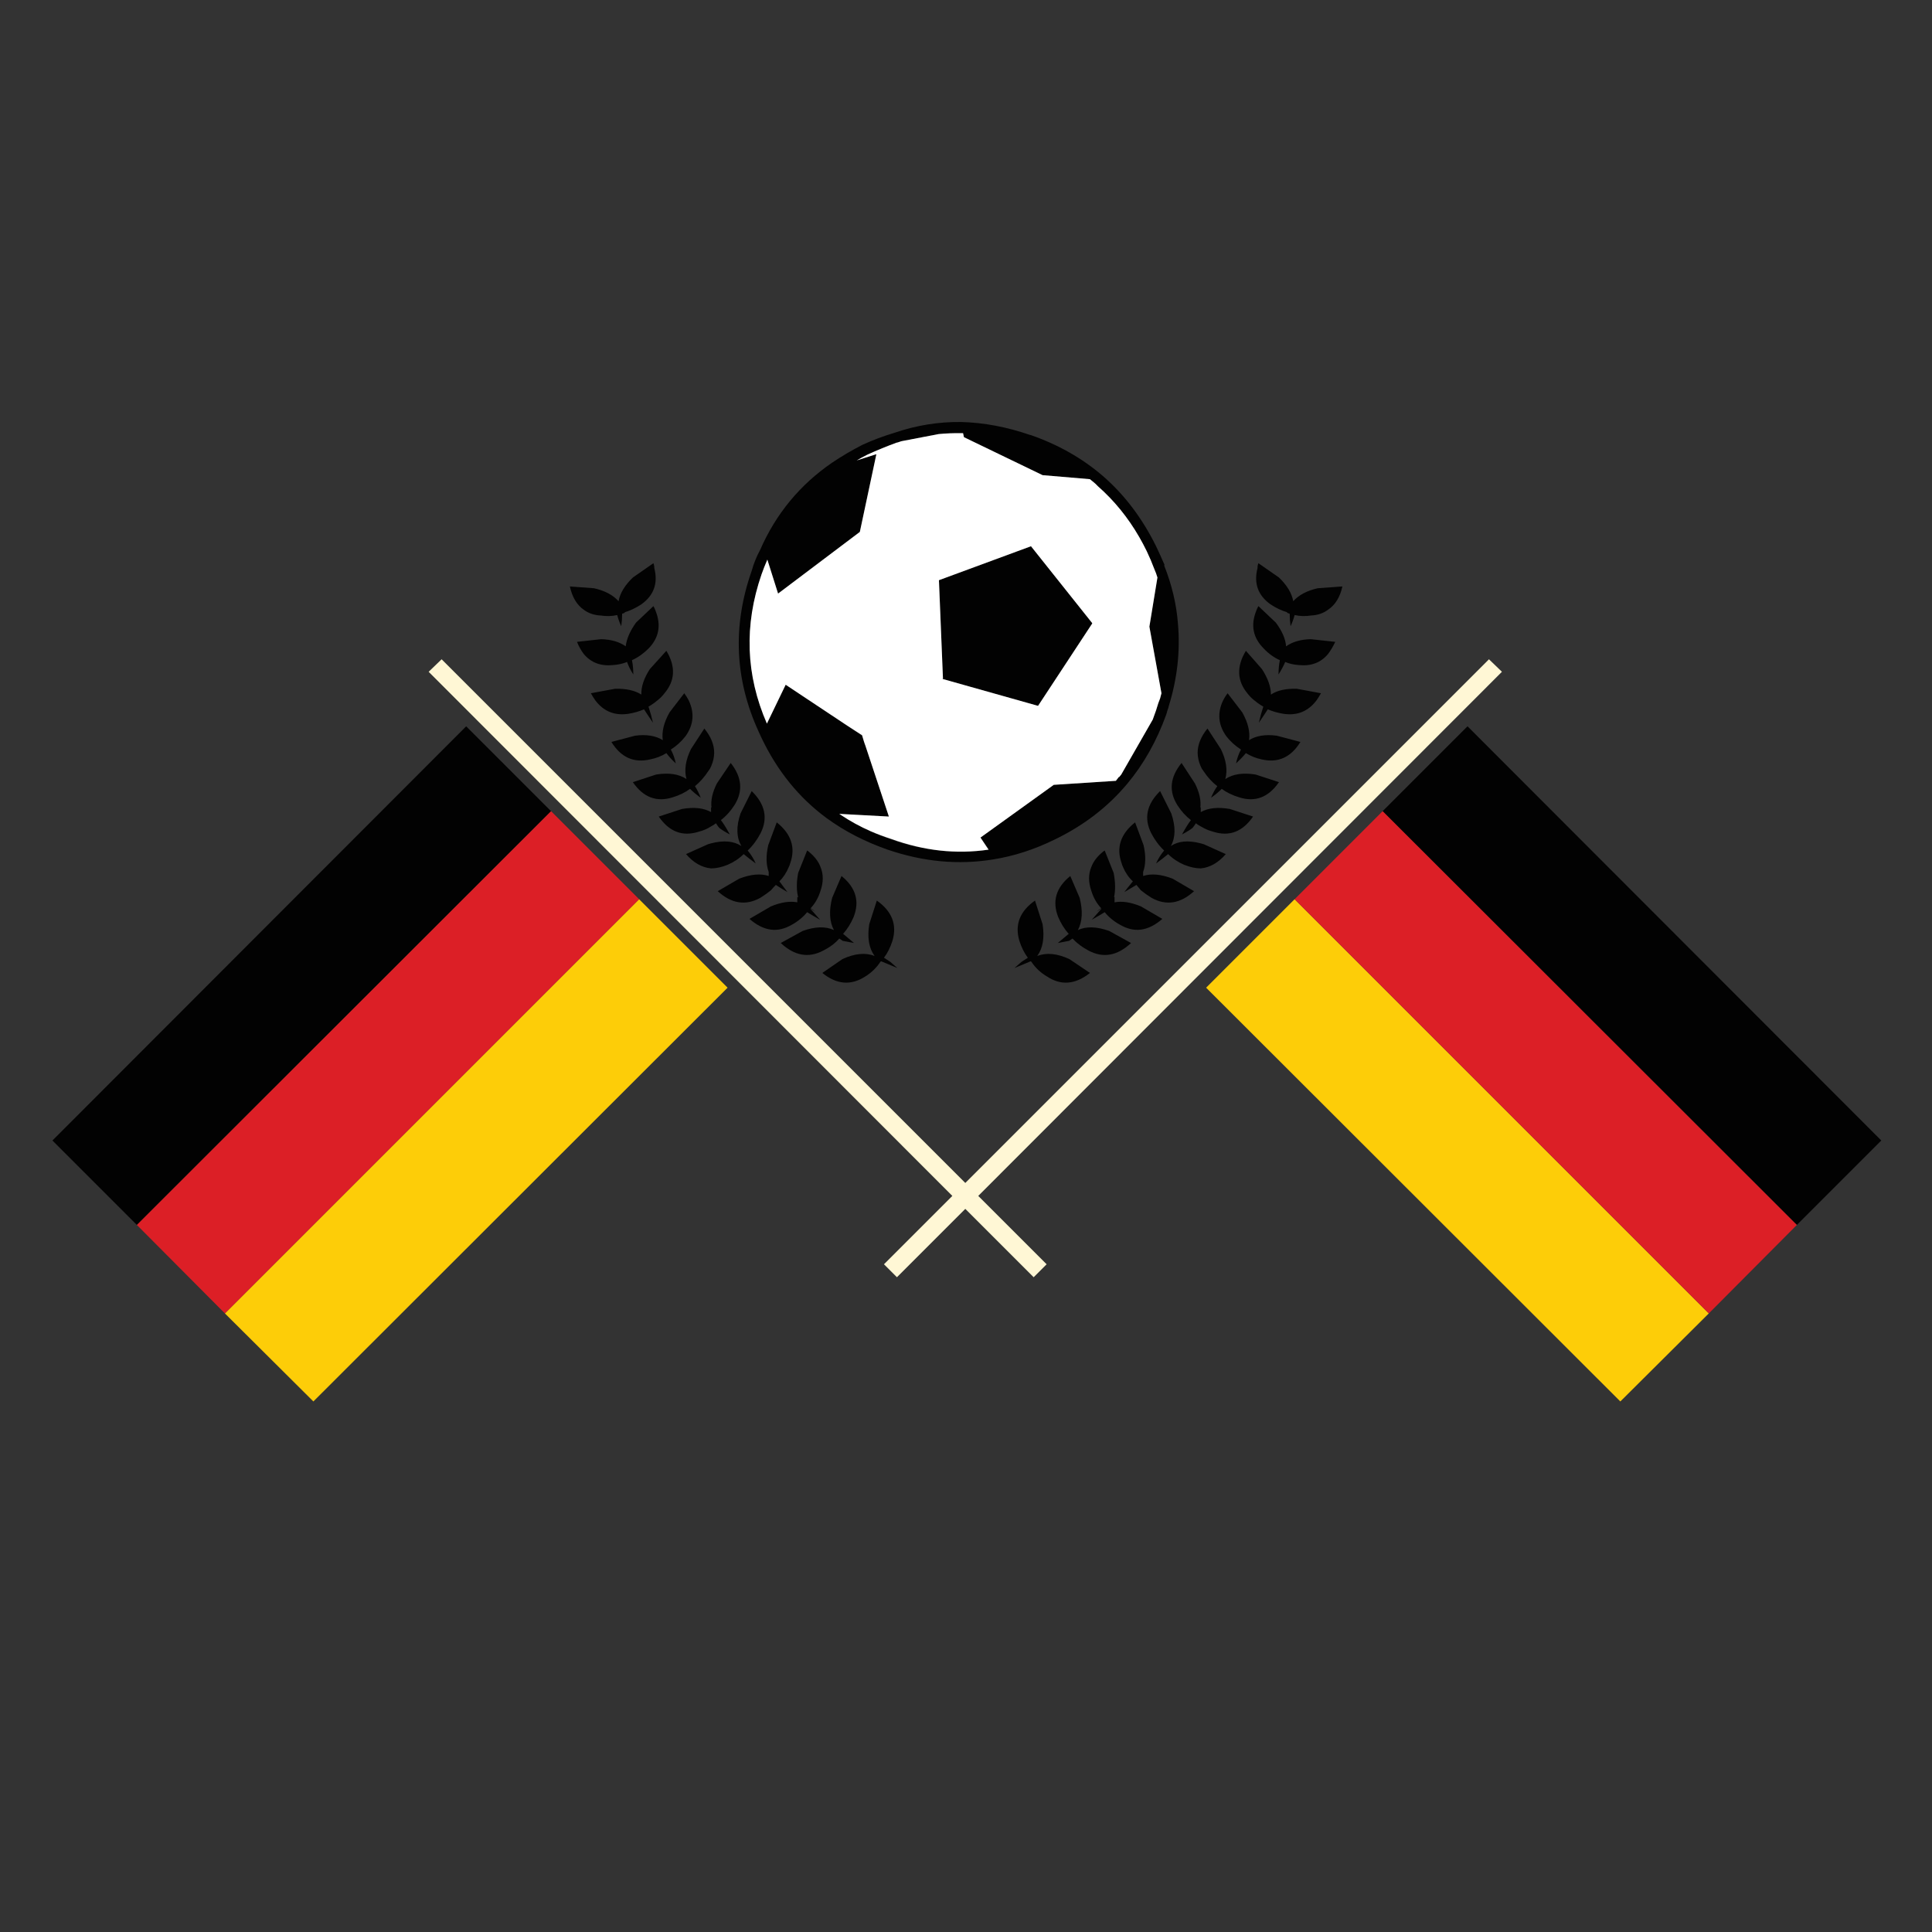 <?xml version="1.0" encoding="utf-8"?>
<!-- Generator: Adobe Illustrator 16.0.0, SVG Export Plug-In . SVG Version: 6.00 Build 0)  -->
<!DOCTYPE svg PUBLIC "-//W3C//DTD SVG 1.1//EN" "http://www.w3.org/Graphics/SVG/1.1/DTD/svg11.dtd">
<svg version="1.1" id="Layer_1" xmlns="http://www.w3.org/2000/svg" xmlns:xlink="http://www.w3.org/1999/xlink" x="0px" y="0px"
	 width="300px" height="300px" viewBox="0 0 300 300" enable-background="new 0 0 300 300" xml:space="preserve">
<rect x="0" y="0" width="300" height="300" fill="#333333" stroke="none"/>
<g>
	<path fill-rule="evenodd" clip-rule="evenodd" fill="#020202" d="M279.011,190.211l-64.318-64.249l13.184-13.183l64.249,64.318
		L279.011,190.211z M159.951,67.542h0.069c4.255,1.48,7.979,3.584,11.17,6.314c3.378,2.914,6.152,6.568,8.326,10.962
		c0.462,0.972,0.903,1.942,1.319,2.914l-0.069,0.069c1.201,3.007,1.919,6.037,2.149,9.089c0.37,4.255-0.114,8.535-1.456,12.836
		v0.069c-0.141,0.37-0.255,0.74-0.347,1.11c-1.481,4.117-3.494,7.702-6.037,10.754c-3.007,3.608-6.753,6.499-11.24,8.673
		c-3.191,1.573-6.405,2.613-9.645,3.122c-5.366,0.879-10.823,0.371-16.374-1.526c-3.563-1.25-6.731-2.891-9.507-4.927
		c-4.254-3.145-7.607-7.285-10.06-12.419c-0.139-0.278-0.277-0.579-0.416-0.902c-3.747-8.141-4.116-16.49-1.11-25.047
		c0.323-1.157,0.763-2.244,1.318-3.261c2.451-5.597,6.175-10.106,11.17-13.529c1.434-0.971,3.006-1.897,4.718-2.776
		c1.618-0.739,3.283-1.364,4.995-1.873c3.377-1.156,6.822-1.711,10.338-1.665C152.781,65.623,156.343,66.293,159.951,67.542z
		 M131.607,112.711l2.255,1.526l0.278,0.867c0.039,0.109,0.073,0.213,0.104,0.312c0.05,0.124,0.096,0.251,0.138,0.382
		c1.216,3.667,2.431,7.333,3.643,10.997l-7.702-0.416c0.075,0.05,0.144,0.097,0.208,0.139c1.445,0.973,3.006,1.828,4.684,2.567
		c1.009,0.462,2.061,0.878,3.156,1.249c5.089,1.804,10.153,2.336,15.195,1.596l-1.318-1.874l11.379-8.187l9.644-0.625
		c0.139-0.185,0.302-0.393,0.485-0.625v0.069c0.115-0.139,0.23-0.277,0.348-0.417l4.892-8.534c0.182-0.457,0.355-0.919,0.521-1.388
		c0.092-0.37,0.208-0.739,0.347-1.109c0.095-0.26,0.188-0.526,0.277-0.798l0.208-0.797l-1.873-10.339l1.249-7.632
		c-0.139-0.462-0.3-0.902-0.486-1.318l-0.554-1.388c-0.209-0.462-0.417-0.925-0.625-1.388c-0.37-0.756-0.763-1.497-1.181-2.22
		c-1.739-3.009-3.866-5.622-6.382-7.84c-0.044-0.049-0.09-0.096-0.139-0.139c-0.043-0.049-0.089-0.096-0.139-0.139
		c-0.041-0.049-0.088-0.095-0.139-0.139c-0.277-0.231-0.557-0.463-0.834-0.694l-7.354-0.625l-12.211-5.897l-0.138-0.624
		c-0.092,0-0.186,0-0.278,0c-1.171-0.016-2.34,0.03-3.503,0.139l-5.793,1.11c-0.108,0.04-0.213,0.075-0.313,0.104
		c-0.105,0.037-0.209,0.072-0.313,0.104h-0.068c-1.526,0.555-3.053,1.18-4.58,1.874c-0.647,0.324-1.202,0.625-1.665,0.902
		l3.053-0.971l-2.568,12.072l-12.696,9.575l-1.666-5.273c-0.324,0.74-0.625,1.503-0.902,2.289
		c-2.729,7.91-2.451,15.634,0.833,23.174l2.914-6.036L131.607,112.711z M208.449,91.063c-0.371,1.666-1.111,2.869-2.221,3.608
		c-0.74,0.555-1.619,0.856-2.637,0.902c-0.878,0.139-1.734,0.116-2.566-0.069c-0.139,0.555-0.347,1.133-0.625,1.735
		c-0.093-0.648-0.138-1.296-0.138-1.944c-0.141-0.046-0.278-0.092-0.416-0.138c0-0.047,0.022-0.07,0.069-0.07
		c-0.926-0.277-1.805-0.693-2.638-1.249c-1.942-1.388-2.612-3.261-2.013-5.62c0-0.278,0.047-0.532,0.14-0.764l3.191,2.22
		c1.25,1.203,1.989,2.429,2.22,3.677c0.88-0.971,2.151-1.642,3.816-2.012L208.449,91.063z M199.706,100.36
		c0.973-0.693,2.245-1.064,3.816-1.11l3.815,0.417c-0.322,0.693-0.693,1.317-1.109,1.873c-1.109,1.342-2.612,1.92-4.51,1.734
		c-0.785-0.046-1.503-0.208-2.15-0.485c-0.278,0.647-0.625,1.294-1.041,1.942c0-0.787,0.069-1.526,0.208-2.22
		c-0.925-0.416-1.758-1.018-2.498-1.804c-1.665-1.666-2.059-3.608-1.179-5.829c0.093-0.277,0.207-0.531,0.347-0.763l2.706,2.567
		C199.082,97.978,199.614,99.204,199.706,100.36z M195.891,117.914c-0.878-0.185-1.689-0.509-2.428-0.971
		c-0.463,0.555-0.973,1.086-1.527,1.595c0.139-0.74,0.394-1.457,0.764-2.15c-0.878-0.555-1.643-1.249-2.29-2.082
		c-1.248-1.757-1.411-3.608-0.485-5.551c0.185-0.37,0.416-0.74,0.694-1.109l2.29,2.983c0.877,1.573,1.226,3.006,1.04,4.302
		c1.11-0.694,2.544-0.926,4.302-0.694l3.678,0.971C200.446,117.613,198.434,118.516,195.891,117.914z M185.97,116.874
		c0-1.249,0.508-2.498,1.525-3.747l2.082,3.192c0.832,1.71,1.063,3.26,0.693,4.648c1.204-0.786,2.776-1.017,4.719-0.694l3.607,1.18
		c-1.619,2.359-3.678,3.145-6.176,2.359c-1.063-0.324-1.966-0.764-2.705-1.318c-0.463,0.462-1.017,0.925-1.664,1.387
		c0.275-0.694,0.6-1.294,0.97-1.803c-0.832-0.648-1.549-1.434-2.15-2.36c-0.185-0.23-0.324-0.462-0.416-0.693
		C186.131,118.284,185.97,117.567,185.97,116.874z M195.821,109.519c-0.37-0.231-0.717-0.485-1.041-0.763
		c-0.369-0.277-0.716-0.625-1.04-1.041c-1.666-1.988-1.758-4.209-0.277-6.66l2.496,2.844c0.926,1.434,1.389,2.752,1.389,3.955
		c0.972-0.648,2.313-0.949,4.024-0.902l3.747,0.694c-0.232,0.416-0.463,0.786-0.693,1.109c-1.296,1.712-3.008,2.406-5.136,2.082
		c-0.877-0.139-1.688-0.37-2.428-0.694c-0.416,0.648-0.878,1.342-1.388,2.082c0.185-0.833,0.416-1.666,0.694-2.498
		C196.076,109.68,195.959,109.612,195.821,109.519z M169.594,96.822l-8.395,12.767h-0.069l-14.779-4.163l0.071-0.07l-0.625-15.264
		l14.293-5.272l9.504,11.934V96.822z M180.141,122.84l1.735,3.469c0.693,2.035,0.671,3.724-0.069,5.064
		c1.156-0.786,2.705-0.925,4.648-0.416c0.138,0.046,0.3,0.093,0.485,0.139l3.399,1.527c-1.156,1.341-2.451,2.082-3.885,2.22
		c-0.786,0-1.643-0.185-2.567-0.555c-0.972-0.416-1.804-0.971-2.499-1.665c-0.553,0.462-1.179,0.948-1.872,1.457
		c0.324-0.74,0.74-1.411,1.25-2.012c-0.788-0.74-1.459-1.642-2.013-2.706C177.598,127.049,178.06,124.876,180.141,122.84z
		 M174.175,134.081c-0.88-2.452-0.186-4.579,2.081-6.384l1.317,3.539c0.371,1.619,0.348,3.006-0.069,4.163v0.624
		c1.25-0.416,2.775-0.277,4.58,0.417l3.33,1.942c-2.128,1.943-4.325,2.29-6.591,1.04c-0.603-0.369-1.156-0.763-1.666-1.179
		c-0.231-0.277-0.462-0.555-0.694-0.833c-0.6,0.37-1.225,0.74-1.872,1.111c0.416-0.555,0.854-1.111,1.318-1.666
		c-0.647-0.601-1.157-1.341-1.527-2.22C174.289,134.45,174.221,134.265,174.175,134.081z M171.537,132.068l1.388,3.469
		c0.274,1.418,0.299,2.678,0.069,3.782c0.016-0.024,0.038-0.035,0.069-0.035v0.832c1.157-0.231,2.522-0.022,4.094,0.625l3.33,1.943
		c-1.109,0.972-2.22,1.526-3.33,1.666c-1.063,0.138-2.15-0.117-3.26-0.765c-0.926-0.508-1.712-1.156-2.36-1.942
		c-0.602,0.37-1.272,0.763-2.013,1.179l1.528-1.735h-0.07l-0.694,0.487c0.186-0.186,0.417-0.372,0.694-0.556
		c-0.694-0.74-1.203-1.643-1.526-2.706c-0.462-1.341-0.462-2.567,0-3.677c0.323-0.879,0.949-1.688,1.873-2.428
		C171.422,132.161,171.491,132.115,171.537,132.068z M167.652,139.422c0.508,2.036,0.416,3.701-0.277,4.997
		c1.295-0.602,2.913-0.555,4.856,0.138l3.399,1.875c-2.127,1.989-4.325,2.382-6.591,1.179c-0.972-0.51-1.804-1.133-2.497-1.873
		c-0.14,0.093-0.278,0.185-0.418,0.277c-0.046,0-0.069,0.024-0.069,0.071l-1.804,0.347l1.735-1.458h-0.069
		c-0.648-0.74-1.181-1.595-1.597-2.566c-0.971-2.452-0.347-4.579,1.874-6.383L167.652,139.422z M161.893,143.516
		c0.324,2.082,0.048,3.724-0.832,4.926c1.434-0.554,3.1-0.393,4.995,0.487l3.191,2.15c-2.266,1.804-4.485,1.989-6.66,0.556
		c-1.018-0.602-1.826-1.366-2.429-2.29c-0.046-0.046-0.092-0.069-0.138-0.069l-2.497,1.041l1.109-0.972l0.972-0.625
		c-0.556-0.74-0.995-1.62-1.318-2.635c-0.742-2.5,0.069-4.581,2.428-6.245L161.893,143.516z M194.572,126.795
		c-1.619,2.359-3.677,3.146-6.174,2.359c-0.694-0.185-1.342-0.462-1.943-0.833c-0.278-0.139-0.532-0.301-0.763-0.486
		c-0.14,0.231-0.302,0.462-0.487,0.694c-0.322,0.278-0.878,0.625-1.664,1.041c0.555-1.018,1.017-1.757,1.388-2.22
		c-0.787-0.601-1.48-1.365-2.081-2.29c-1.388-2.174-1.18-4.371,0.623-6.591l2.082,3.191c0.693,1.388,0.972,2.637,0.833,3.747
		l0.069-0.069v0.763c1.156-0.648,2.66-0.81,4.51-0.486L194.572,126.795z M90.638,101.54c-0.416-0.555-0.763-1.179-1.041-1.873
		l3.747-0.417c1.572,0.046,2.845,0.417,3.816,1.11c0.139-1.156,0.67-2.382,1.596-3.677l2.706-2.567
		c0.139,0.231,0.255,0.485,0.347,0.763c0.878,2.22,0.51,4.163-1.11,5.829c-0.788,0.786-1.643,1.388-2.568,1.804
		c0.14,0.694,0.208,1.434,0.208,2.22c-0.416-0.648-0.74-1.295-0.972-1.942c-0.694,0.277-1.434,0.439-2.22,0.485
		C93.252,103.459,91.748,102.881,90.638,101.54z M92.233,91.341c1.666,0.37,2.938,1.041,3.816,2.012
		c0.231-1.249,0.972-2.474,2.221-3.677l3.191-2.22c0.093,0.231,0.139,0.486,0.139,0.764c0.602,2.359-0.069,4.232-2.011,5.62
		c-0.833,0.555-1.713,0.972-2.637,1.249c0.046,0,0.069,0.023,0.069,0.07c-0.138,0.046-0.278,0.092-0.416,0.138
		c0,0.648-0.046,1.295-0.138,1.944c-0.278-0.602-0.487-1.18-0.625-1.735c-0.833,0.185-1.688,0.208-2.568,0.069
		c-1.017-0.046-1.896-0.347-2.636-0.902c-1.064-0.739-1.782-1.942-2.15-3.608L92.233,91.341z M91.748,107.646l3.747-0.694
		c1.711-0.047,3.075,0.254,4.094,0.902c-0.046-1.203,0.393-2.521,1.317-3.955l2.568-2.844c1.48,2.451,1.365,4.672-0.347,6.66
		c-0.324,0.416-0.671,0.763-1.041,1.041c-0.324,0.278-0.671,0.532-1.041,0.763c-0.14,0.093-0.255,0.162-0.347,0.208
		c0.278,0.832,0.508,1.665,0.694,2.498c-0.508-0.74-0.972-1.434-1.388-2.082c-0.741,0.324-1.549,0.555-2.429,0.694
		c-2.128,0.324-3.838-0.37-5.134-2.082C92.211,108.432,91.978,108.062,91.748,107.646z M98.617,114.237
		c1.757-0.232,3.191,0,4.301,0.694c-0.186-1.295,0.161-2.729,1.041-4.302l2.291-2.983c0.277,0.37,0.508,0.74,0.693,1.109
		c0.926,1.943,0.763,3.793-0.486,5.551c-0.648,0.833-1.409,1.526-2.289,2.082c0.37,0.694,0.625,1.411,0.763,2.15
		c-0.556-0.509-1.041-1.041-1.457-1.595c-0.741,0.462-1.573,0.787-2.497,0.971c-2.545,0.602-4.556-0.301-6.037-2.706L98.617,114.237
		z M21.255,190.211L8.142,177.098l64.248-64.318l13.183,13.183L21.255,190.211z M110.897,116.874c0,0.694-0.161,1.411-0.485,2.151
		c-0.093,0.231-0.231,0.463-0.416,0.693c-0.602,0.926-1.295,1.711-2.082,2.36c0.323,0.509,0.624,1.109,0.901,1.803
		c-0.646-0.462-1.202-0.925-1.666-1.387c-0.74,0.555-1.643,0.994-2.705,1.318c-2.499,0.786-4.556,0-6.175-2.359l3.607-1.18
		c1.944-0.323,3.517-0.092,4.719,0.694c-0.37-1.388-0.14-2.938,0.694-4.648l2.081-3.192
		C110.389,114.375,110.897,115.625,110.897,116.874z M116.726,122.84c2.081,2.036,2.544,4.209,1.387,6.522
		c-0.555,1.064-1.225,1.966-2.013,2.706c0.509,0.601,0.926,1.272,1.25,2.012c-0.693-0.509-1.319-0.995-1.875-1.457
		c-0.693,0.694-1.525,1.249-2.497,1.665c-0.926,0.37-1.781,0.555-2.567,0.555c-1.435-0.138-2.729-0.879-3.885-2.22l3.399-1.527
		c0.186-0.046,0.347-0.093,0.486-0.139c1.942-0.509,3.516-0.37,4.717,0.416c-0.786-1.341-0.832-3.029-0.138-5.064L116.726,122.84z
		 M110.412,126.102v-0.763l0.069,0.069c-0.138-1.109,0.138-2.359,0.832-3.747l2.152-3.191c1.756,2.22,1.942,4.417,0.555,6.591
		c-0.601,0.925-1.295,1.688-2.082,2.29c0.371,0.463,0.834,1.203,1.388,2.22c-0.787-0.416-1.341-0.763-1.666-1.041
		c-0.184-0.231-0.347-0.463-0.485-0.694c-0.23,0.185-0.485,0.347-0.763,0.486c-0.556,0.37-1.202,0.647-1.943,0.833
		c-2.498,0.786-4.556,0-6.176-2.359l3.609-1.18C107.752,125.292,109.256,125.453,110.412,126.102z M123.942,135.537l1.387-3.469
		c0.092,0.046,0.161,0.092,0.208,0.139c0.925,0.74,1.55,1.549,1.874,2.428c0.462,1.11,0.462,2.336,0,3.677
		c-0.323,1.063-0.833,1.966-1.527,2.706c0.278,0.184,0.51,0.37,0.694,0.556l-0.694-0.487h-0.069l1.527,1.735
		c-0.74-0.416-1.413-0.809-2.013-1.179c-0.648,0.786-1.436,1.434-2.359,1.942c-1.11,0.648-2.198,0.903-3.26,0.765
		c-1.111-0.14-2.221-0.694-3.332-1.666l3.332-1.943c1.571-0.646,2.936-0.855,4.092-0.625v-0.832c0.046,0,0.092,0.023,0.14,0.069
		C123.663,138.243,123.663,136.972,123.942,135.537z M119.362,136.023v-0.624c-0.417-1.157-0.438-2.544-0.07-4.163l1.319-3.539
		c2.267,1.805,2.96,3.932,2.081,6.384c-0.046,0.185-0.115,0.37-0.208,0.555c-0.372,0.879-0.856,1.62-1.458,2.22
		c0.417,0.555,0.833,1.11,1.249,1.666c-0.648-0.371-1.249-0.741-1.803-1.111c-0.279,0.278-0.533,0.556-0.763,0.833
		c-0.51,0.416-1.066,0.81-1.666,1.179c-2.267,1.25-4.464,0.903-6.591-1.04l3.33-1.942
		C116.587,135.746,118.113,135.607,119.362,136.023z M124.635,144.557c1.942-0.693,3.562-0.74,4.856-0.138
		c-0.693-1.295-0.787-2.961-0.277-4.997l1.457-3.399c2.221,1.804,2.845,3.932,1.874,6.383c-0.417,0.972-0.948,1.827-1.597,2.566
		h-0.069l1.735,1.458l-1.804-0.347c0-0.047-0.023-0.071-0.07-0.071c-0.138-0.092-0.276-0.184-0.416-0.277
		c-0.646,0.74-1.48,1.363-2.498,1.873c-2.265,1.204-4.463,0.81-6.591-1.179L124.635,144.557z M134.974,143.516l1.179-3.677
		c2.358,1.664,3.168,3.746,2.428,6.245c-0.323,1.016-0.763,1.896-1.318,2.635l0.972,0.625l1.109,0.972l-2.497-1.041
		c-0.046,0-0.092,0.023-0.138,0.069c-0.602,0.924-1.387,1.688-2.359,2.29c-2.221,1.434-4.441,1.248-6.66-0.556l3.122-2.15
		c1.896-0.879,3.562-1.041,4.996-0.487C134.927,147.24,134.648,145.598,134.974,143.516z"/>
	<path fill-rule="evenodd" clip-rule="evenodd" fill="#FFFFFF" d="M152.249,130.056l1.249,1.874
		c-4.995,0.74-10.037,0.185-15.126-1.666c-1.092-0.353-2.144-0.746-3.156-1.18c-1.678-0.739-3.239-1.594-4.684-2.567
		c-0.064-0.042-0.134-0.088-0.208-0.139l7.702,0.416c-1.212-3.663-2.426-7.33-3.643-10.997c-0.042-0.131-0.088-0.258-0.138-0.382
		c-0.032-0.098-0.065-0.202-0.104-0.312l-0.278-0.937l-2.255-1.457l-9.609-6.384l-2.914,6.036
		c-3.284-7.54-3.562-15.264-0.833-23.174c0.277-0.786,0.578-1.549,0.902-2.289l1.666,5.273l12.696-9.575l2.568-12.072l-3.053,0.971
		c0.463-0.277,1.018-0.578,1.665-0.902c1.526-0.694,3.053-1.319,4.58-1.874h0.068c0.104-0.032,0.208-0.066,0.313-0.104
		c0.1-0.03,0.204-0.064,0.313-0.104l5.793-1.11c1.163-0.109,2.332-0.155,3.503-0.139c0.092,0,0.186,0,0.278,0l0.138,0.624
		l12.211,5.897l7.354,0.625c0.277,0.231,0.557,0.463,0.834,0.694c0.051,0.044,0.098,0.09,0.139,0.139
		c0.05,0.043,0.096,0.09,0.139,0.139c0.049,0.043,0.095,0.09,0.139,0.139c2.516,2.218,4.643,4.831,6.382,7.84
		c0.418,0.723,0.811,1.464,1.181,2.22c0.208,0.463,0.416,0.926,0.625,1.388l0.554,1.388c0.187,0.417,0.348,0.856,0.486,1.318
		l-1.249,7.632l1.873,10.339l-0.208,0.797c-0.093,0.255-0.186,0.498-0.277,0.728c-0.139,0.417-0.255,0.787-0.347,1.111
		c-0.171,0.49-0.345,0.976-0.521,1.457l-4.892,8.534c-0.117,0.139-0.232,0.278-0.348,0.417v-0.069
		c-0.184,0.231-0.347,0.439-0.485,0.625l-9.644,0.625L152.249,130.056z M169.594,96.822v-0.069l-9.504-11.934l-14.293,5.272
		l0.625,15.264l-0.071,0.07l14.779,4.163h0.069L169.594,96.822z"/>
	<path fill-rule="evenodd" clip-rule="evenodd" fill="#FDCD08" d="M201.025,139.631l64.317,64.317l-13.737,13.669l-64.318-64.248
		L201.025,139.631z M34.923,203.948l64.318-64.317l13.738,13.738l-64.317,64.248L34.923,203.948z"/>
	<polygon fill-rule="evenodd" clip-rule="evenodd" fill="#FFF7D5" points="233.219,104.315 151.902,185.701 162.519,196.315 
		160.506,198.328 149.891,187.713 139.275,198.328 137.262,196.315 147.878,185.701 66.561,104.315 68.574,102.373 149.891,183.688 
		231.207,102.373 	"/>
	<path fill-rule="evenodd" clip-rule="evenodd" fill="#DC1F26" d="M279.011,190.211l-13.668,13.737l-64.317-64.317l13.667-13.668
		L279.011,190.211z M21.255,190.211l64.317-64.249l13.669,13.668l-64.318,64.317L21.255,190.211z"/>
</g>
</svg>
